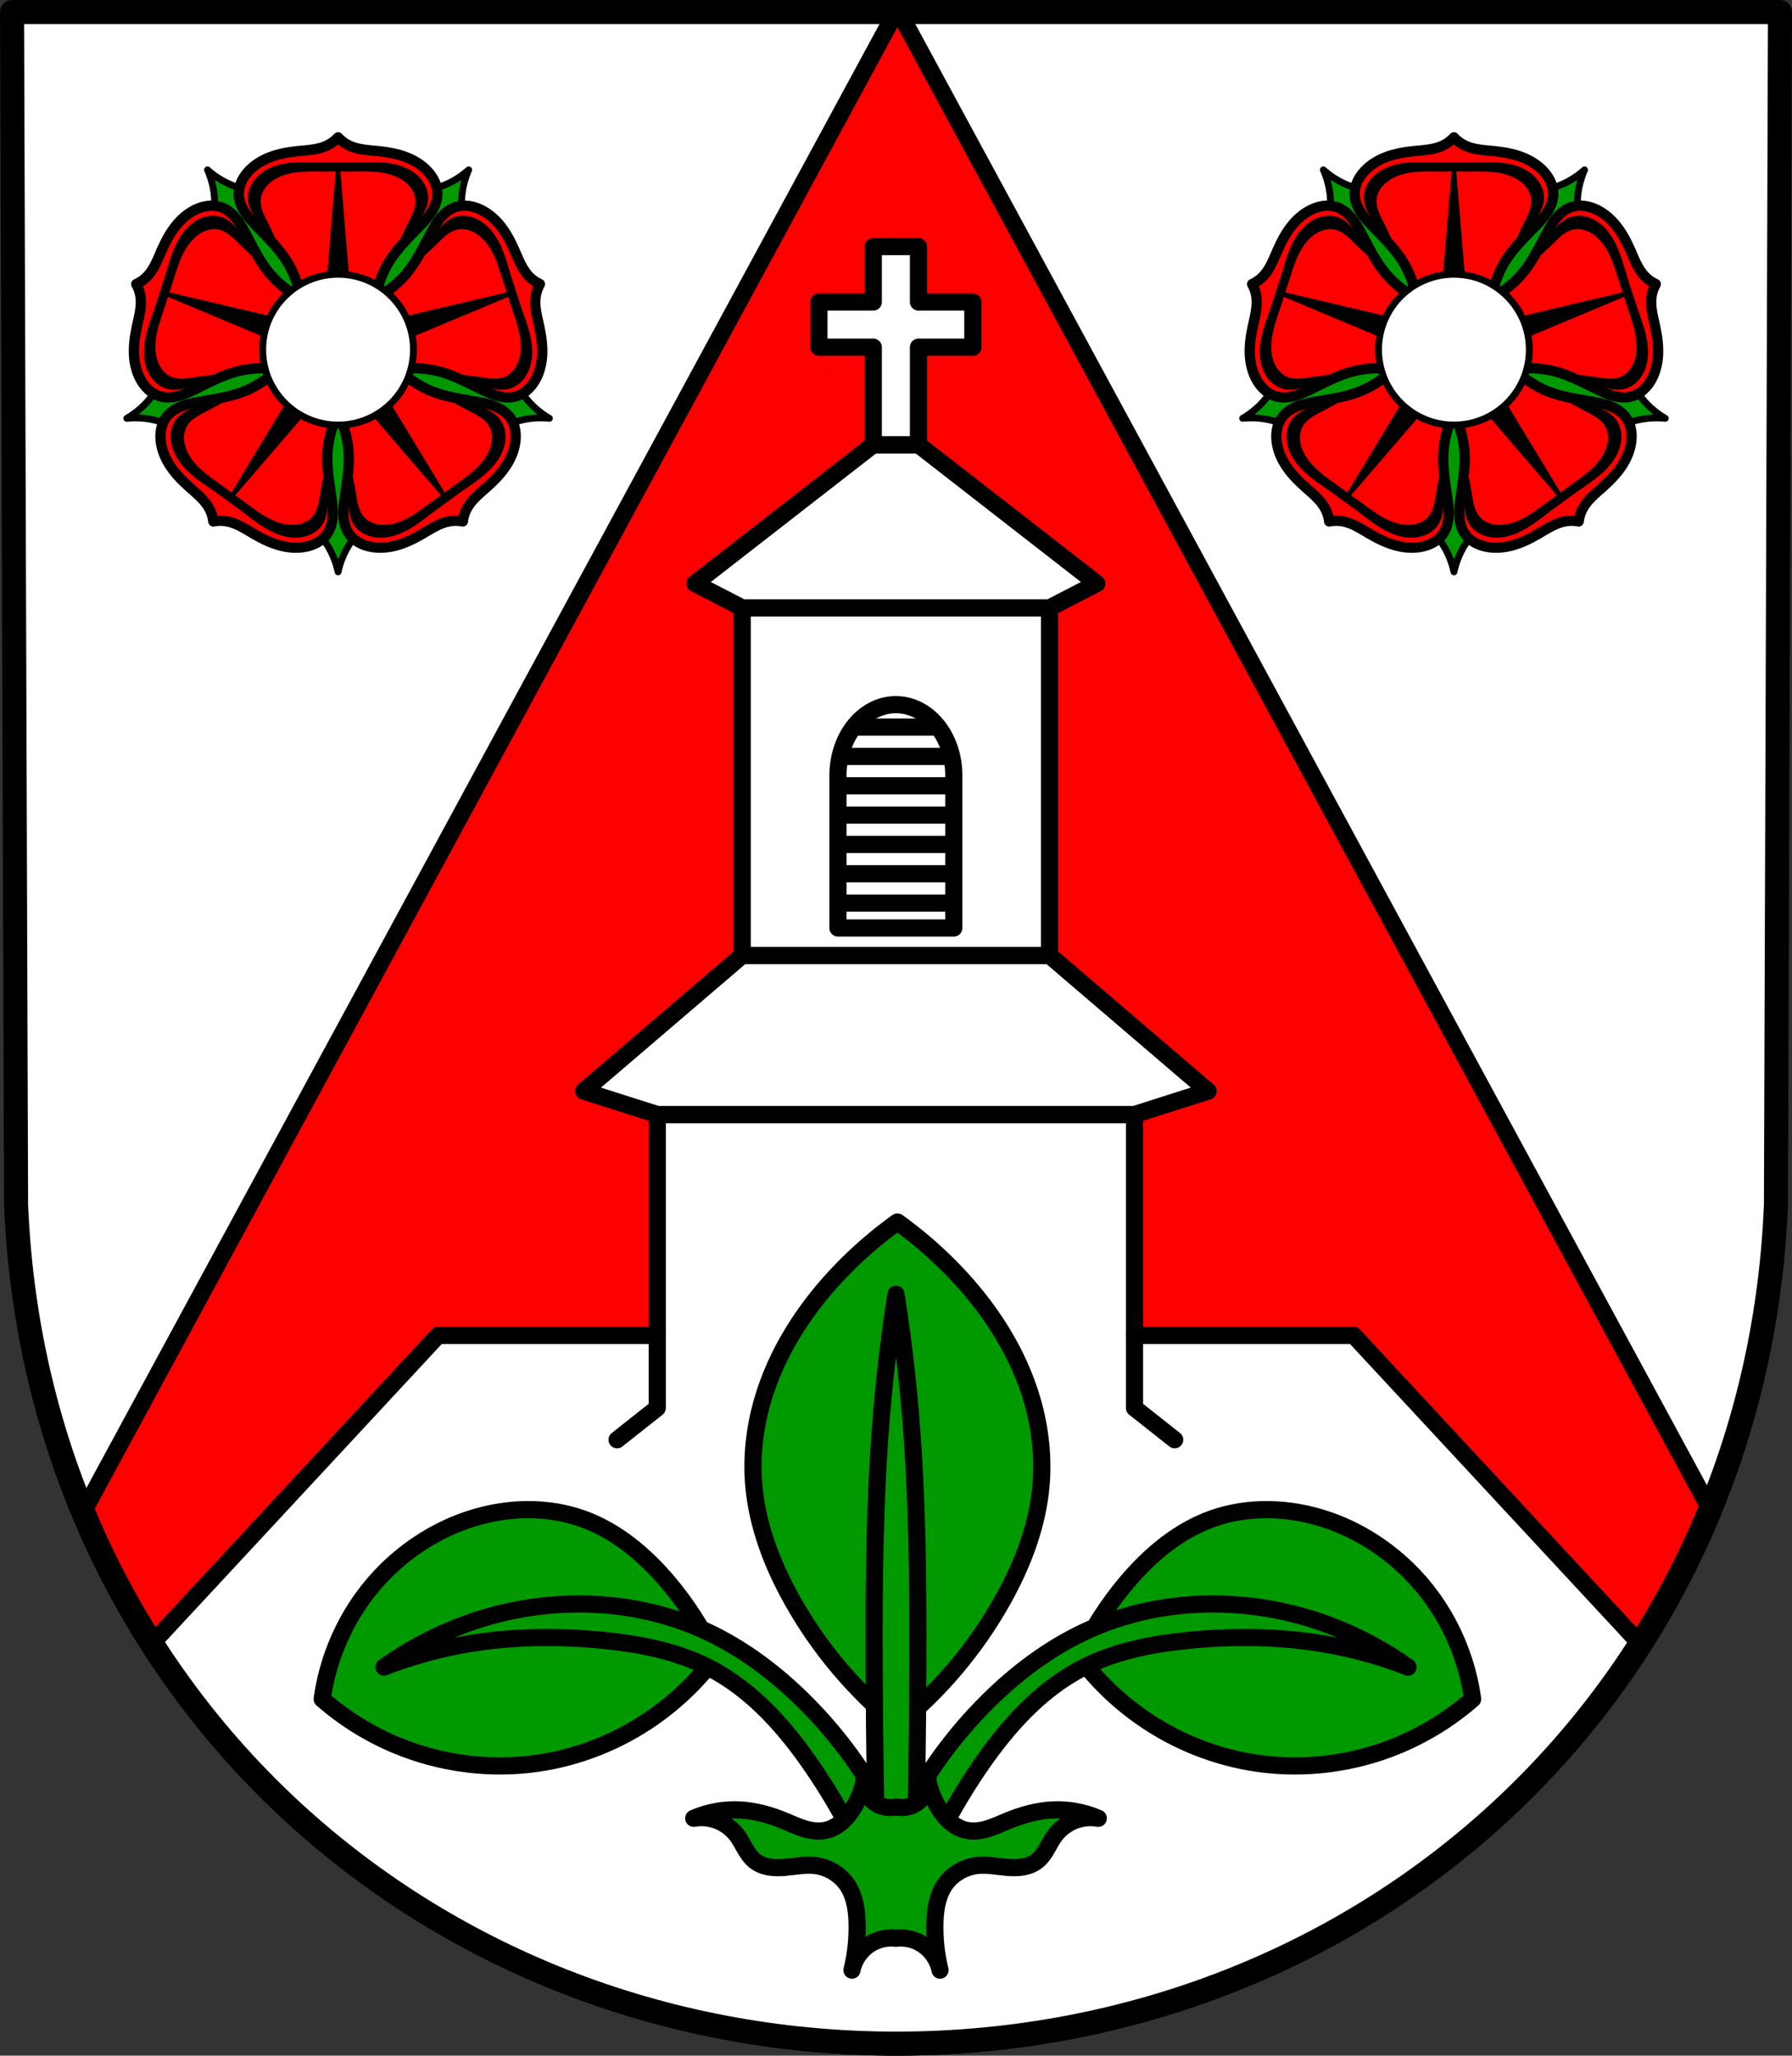 <?xml version="1.0" encoding="UTF-8" standalone="no"?>
<!-- Created with Inkscape (http://www.inkscape.org/) -->

<svg
   xmlns:dc="http://purl.org/dc/elements/1.1/"
   xmlns:cc="http://creativecommons.org/ns#"
   xmlns:rdf="http://www.w3.org/1999/02/22-rdf-syntax-ns#"
   xmlns:svg="http://www.w3.org/2000/svg"
   xmlns="http://www.w3.org/2000/svg"
   xmlns:sodipodi="http://sodipodi.sourceforge.net/DTD/sodipodi-0.dtd"
   xmlns:inkscape="http://www.inkscape.org/namespaces/inkscape"
   width="138.092mm"
   height="158.393mm"
   viewBox="0 0 138.092 158.393"
   version="1.1"
   id="svg1037"
   inkscape:version="0.92.5 (2060ec1f9f, 2020-04-08)"
   sodipodi:docname="DEU Untershausen COA.svg">
  <rect x="0" y="0" width="138.092" height="158.393" fill="#333333" stroke="none"/>
  <defs
     id="defs1031">
    <inkscape:path-effect
       effect="spiro"
       id="path-effect4447"
       is_visible="true" />
    <inkscape:path-effect
       effect="spiro"
       id="path-effect4411"
       is_visible="true" />
    <inkscape:path-effect
       effect="spiro"
       id="path-effect4388"
       is_visible="true" />
    <inkscape:path-effect
       effect="spiro"
       id="path-effect4331"
       is_visible="true" />
    <inkscape:path-effect
       effect="spiro"
       id="path-effect4284"
       is_visible="true" />
    <inkscape:path-effect
       effect="spiro"
       id="path-effect4284-7"
       is_visible="true" />
    <inkscape:path-effect
       effect="spiro"
       id="path-effect4331-6"
       is_visible="true" />
    <inkscape:path-effect
       effect="spiro"
       id="path-effect4388-8"
       is_visible="true" />
    <inkscape:path-effect
       effect="spiro"
       id="path-effect4411-3"
       is_visible="true" />
    <inkscape:path-effect
       effect="spiro"
       id="path-effect4447-1"
       is_visible="true" />
    <inkscape:path-effect
       effect="spiro"
       id="path-effect1482-0-9-3"
       is_visible="true" />
  </defs>
  <sodipodi:namedview
     id="base"
     pagecolor="#ffffff"
     bordercolor="#666666"
     borderopacity="1.0"
     inkscape:pageopacity="0.0"
     inkscape:pageshadow="2"
     inkscape:zoom="1.3246455"
     inkscape:cx="260.96079"
     inkscape:cy="299.32537"
     inkscape:document-units="mm"
     inkscape:current-layer="layer1"
     showgrid="false"
     inkscape:window-width="1920"
     inkscape:window-height="1046"
     inkscape:window-x="-11"
     inkscape:window-y="-11"
     inkscape:window-maximized="1"
     inkscape:snap-nodes="true"
     fit-margin-top="0"
     fit-margin-left="0"
     fit-margin-right="0"
     fit-margin-bottom="0"
     inkscape:snap-midpoints="true"
     inkscape:snap-smooth-nodes="true" />
  <g
     inkscape:label="Ebene 1"
     inkscape:groupmode="layer"
     id="layer1"
     transform="translate(89.387,-110.26)">
    <path
       style="fill:#ffffff;fill-rule:evenodd;stroke:none;stroke-width:1.852;stroke-linecap:round;stroke-linejoin:round;stroke-miterlimit:4;stroke-dasharray:none;stroke-opacity:1"
       inkscape:connector-curvature="0"
       d="M 47.779,111.186 47.468,203.079 c -1.516,37.541 -31.476,64.627 -67.808,64.648 -36.3,-0.046 -66.271,-27.143 -67.808,-64.648 l -0.311,-91.893 h 68.118 z"
       id="path10563-0-6-2-7-7"
       sodipodi:nodetypes="ccccccc" />
    <path
       style="fill:#ff0000;stroke:#000000;stroke-width:5;stroke-linecap:round;stroke-linejoin:round;stroke-miterlimit:4;stroke-dasharray:none;stroke-opacity:1;fill-opacity:1"
       d="M 260.494 3.5 L 24.035 439.914 C 62.769 533.516 154.679 595.015 260.959 595.15 C 260.96 595.15 260.96 595.15 260.961 595.15 C 367.333 595.089 459.235 533.636 497.928 439.992 L 261.426 3.5 L 260.955 3.5 L 260.494 3.5 z "
       transform="matrix(0.265,0,0,0.265,-89.387,110.26)"
       id="path4041" />
    <path
       inkscape:connector-curvature="0"
       style="fill:#ffffff;stroke:#000000;stroke-width:1.323;stroke-linecap:round;stroke-linejoin:round;stroke-miterlimit:4;stroke-dasharray:none;stroke-opacity:1"
       d="m -38.739,196.136 v 17.021 h -16.894 l -22.16,23.865 c 12.055,18.993 33.353,30.94 57.442,30.97 24.112,-0.014 45.414,-11.951 57.461,-30.951 L 14.932,213.156 H -1.962 V 196.136 H -20.35 Z"
       id="path4084-1" />
    <path
       style="fill:none;fill-rule:evenodd;stroke:#000000;stroke-width:1.852;stroke-linecap:round;stroke-linejoin:round;stroke-miterlimit:4;stroke-dasharray:none;stroke-opacity:1"
       inkscape:connector-curvature="0"
       d="m 47.779,111.186 -0.311,91.893 c -1.516,37.541 -31.476,64.627 -67.808,64.648 -36.3,-0.046 -66.271,-27.143 -67.808,-64.648 l -0.311,-91.893 h 68.118 z"
       id="path10563-0-6-2-7"
       sodipodi:nodetypes="ccccccc" />
    <path
       style="fill:none;stroke:#000000;stroke-width:1.323;stroke-linecap:round;stroke-linejoin:round;stroke-opacity:1;stroke-miterlimit:4;stroke-dasharray:none"
       d="m -38.739,213.156 v 5.591 l -3.096,2.449"
       id="path4133-7"
       inkscape:connector-curvature="0" />
    <path
       style="fill:none;stroke:#000000;stroke-width:1.323;stroke-linecap:round;stroke-linejoin:round;stroke-miterlimit:4;stroke-dasharray:none;stroke-opacity:1"
       d="m -1.962,213.156 v 5.591 l 3.096,2.449"
       id="path4133-7-1"
       inkscape:connector-curvature="0" />
    <path
       style="fill:#ffffff;stroke:#000000;stroke-width:1.323;stroke-linecap:round;stroke-linejoin:round;stroke-miterlimit:4;stroke-dasharray:none;stroke-opacity:1"
       d="m -32.192,183.878 -12.216,10.454 5.669,1.804 h 18.389 18.389 l 5.669,-1.804 -12.216,-10.454 h -11.842 z"
       id="path4198"
       inkscape:connector-curvature="0" />
    <rect
       style="opacity:1;fill:#ffffff;fill-opacity:1;fill-rule:evenodd;stroke:#000000;stroke-width:1.323;stroke-linecap:round;stroke-linejoin:round;stroke-miterlimit:4;stroke-dasharray:none;stroke-opacity:1;paint-order:markers fill stroke"
       id="rect4216"
       width="23.684"
       height="26.781"
       x="-32.192"
       y="157.097" />
    <path
       inkscape:connector-curvature="0"
       style="fill:#ffffff;stroke:#000000;stroke-width:1.323;stroke-linecap:round;stroke-linejoin:round;stroke-miterlimit:4;stroke-dasharray:none;stroke-opacity:1"
       d="m -22.091,144.529 -13.743,10.689 3.641,1.879 h 11.842 11.842 l 3.641,-1.879 -13.743,-10.689 h -1.74 z"
       id="path4220" />
    <path
       inkscape:connector-curvature="0"
       style="opacity:1;fill:#ffffff;fill-opacity:1;fill-rule:evenodd;stroke:#000000;stroke-width:1.323;stroke-linecap:round;stroke-linejoin:round;stroke-miterlimit:4;stroke-dasharray:none;stroke-opacity:1;paint-order:markers fill stroke"
       d="m -22.091,129.259 v 4.272 h -4.191 v 3.481 h 4.191 v 7.517 h 3.481 v -7.517 h 4.191 v -3.481 h -4.191 v -4.272 z"
       id="rect4238" />
    <path
       inkscape:connector-curvature="0"
       style="opacity:1;fill:#ffffff;fill-opacity:1;fill-rule:evenodd;stroke:#000000;stroke-width:1.323;stroke-linecap:round;stroke-linejoin:round;stroke-miterlimit:4;stroke-dasharray:none;stroke-opacity:1;paint-order:markers fill stroke"
       d="m -20.35,164.556 a 4.463,5.462 0 0 0 -4.463,5.462 v 11.746 h 8.927 v -11.746 a 4.463,5.462 0 0 0 -4.463,-5.462 z"
       id="rect4256" />
    <path
       style="fill:#009900;fill-opacity:1;stroke:#000000;stroke-width:5;stroke-linecap:round;stroke-linejoin:round;stroke-miterlimit:4;stroke-dasharray:none;stroke-opacity:1"
       d="M 260.961 355.312 C 255.171 359.464 249.75 364.134 244.787 369.246 C 234.288 380.062 225.77 393.063 221.648 407.562 C 219.448 415.303 218.519 423.427 219.16 431.449 C 220.114 443.385 224.504 454.84 230.355 465.287 C 238.139 479.184 248.587 491.583 260.961 501.613 C 273.335 491.583 283.781 479.184 291.564 465.287 C 297.416 454.84 301.806 443.385 302.76 431.449 C 303.401 423.427 302.474 415.303 300.273 407.562 C 296.151 393.063 287.632 380.062 277.133 369.246 C 272.17 364.134 266.751 359.464 260.961 355.312 z M 153.539 438.947 C 149.366 438.959 145.184 439.473 141.127 440.438 C 126.82 443.837 113.999 452.778 105.41 464.715 C 99.206 473.338 95.145 483.489 93.691 494.012 C 100.072 499.592 107.357 504.134 115.176 507.406 C 128.048 512.793 142.381 514.678 156.195 512.707 C 168.292 510.981 179.948 506.321 189.959 499.314 C 196.886 494.467 203.034 488.507 208.096 481.734 C 204.515 474.01 199.903 466.765 194.422 460.25 C 187.623 452.169 179.26 445.088 169.309 441.555 C 164.256 439.761 158.905 438.935 153.539 438.947 z M 368.381 438.947 C 363.015 438.936 357.664 439.761 352.611 441.555 C 342.66 445.088 334.297 452.169 327.498 460.25 C 322.017 466.765 317.405 474.01 313.824 481.734 C 318.886 488.507 325.036 494.467 331.963 499.314 C 341.974 506.321 353.63 510.981 365.727 512.707 C 379.541 514.678 393.871 512.793 406.744 507.406 C 414.563 504.134 421.848 499.592 428.229 494.012 C 426.775 483.489 422.714 473.338 416.51 464.715 C 407.921 452.778 395.1 443.837 380.793 440.438 C 376.736 439.473 372.554 438.957 368.381 438.947 z "
       transform="matrix(0.265,0,0,0.265,-89.387,110.26)"
       id="path4282-3" />
    <path
       style="fill:#009900;stroke:#000000;stroke-width:1.323;stroke-linecap:round;stroke-linejoin:round;stroke-miterlimit:4;stroke-dasharray:none;stroke-opacity:1;fill-opacity:1"
       d="m -44.843,233.848 c -3.052,0.009 -6.113,0.576 -8.965,1.661 -2.121,0.807 -4.139,1.885 -5.989,3.201 2.035,-0.791 4.148,-1.38 6.298,-1.755 3.471,-0.605 7.026,-0.651 10.532,-0.31 2.826,0.275 5.672,0.815 8.2,2.107 3.333,1.705 5.9,4.61 8.011,7.702 2.001,2.931 3.667,6.09 4.956,9.396 l 1.458,-1.331 1.458,1.331 c 1.289,-3.306 2.956,-6.465 4.956,-9.396 2.111,-3.092 4.678,-5.997 8.011,-7.702 2.528,-1.293 5.374,-1.833 8.199,-2.107 3.506,-0.341 7.062,-0.295 10.532,0.31 2.151,0.375 4.264,0.964 6.298,1.755 -1.849,-1.316 -3.867,-2.394 -5.989,-3.201 -6.085,-2.314 -13.116,-2.273 -18.999,0.516 -2.731,1.295 -5.179,3.143 -7.331,5.266 -2.971,2.931 -5.398,6.408 -7.137,10.201 -1.739,-3.793 -4.166,-7.271 -7.137,-10.201 -2.152,-2.123 -4.6,-3.971 -7.331,-5.266 -3.125,-1.482 -6.574,-2.188 -10.033,-2.177 z"
       id="path4386"
       inkscape:connector-curvature="0" />
    <path
       style="fill:#009900;stroke:#000000;stroke-width:1.323;stroke-linecap:round;stroke-linejoin:round;stroke-miterlimit:4;stroke-dasharray:none;stroke-opacity:1;fill-opacity:1"
       d="m -20.341,209.985 c -0.487,3.087 -0.862,6.206 -1.122,9.342 -0.524,6.323 -0.582,12.697 -0.561,19.058 0.02,6.167 0.114,12.334 0.281,18.498 h 1.402 1.402 c 0.167,-6.163 0.26,-12.33 0.28,-18.498 0.021,-6.361 -0.037,-12.735 -0.561,-19.058 -0.26,-3.136 -0.635,-6.255 -1.122,-9.342 z"
       id="path4409"
       inkscape:connector-curvature="0" />
    <path
       style="fill:#009900;stroke:#000000;stroke-width:1.323;stroke-linecap:round;stroke-linejoin:round;stroke-miterlimit:4;stroke-dasharray:none;stroke-opacity:1;fill-opacity:1"
       d="m -22.701,246.872 c -0.07,0.205 -0.104,0.421 -0.105,0.637 0.045,-0.211 0.081,-0.423 0.105,-0.637 z m -0.105,0.637 c -0.156,0.729 -0.436,1.433 -0.829,2.067 -0.249,0.403 -0.545,0.781 -0.906,1.088 -0.362,0.307 -0.792,0.54 -1.257,0.633 -0.537,0.108 -1.096,0.026 -1.62,-0.134 -0.524,-0.16 -1.021,-0.395 -1.527,-0.604 -1.082,-0.445 -2.224,-0.77 -3.393,-0.836 -1.224,-0.069 -2.464,0.152 -3.589,0.639 0.622,-0.11 1.274,-0.043 1.86,0.19 0.587,0.233 1.106,0.631 1.483,1.138 0.24,0.323 0.421,0.685 0.625,1.032 0.203,0.347 0.436,0.687 0.752,0.935 0.311,0.244 0.691,0.389 1.08,0.457 0.389,0.069 0.788,0.064 1.181,0.033 0.787,-0.063 1.575,-0.236 2.36,-0.146 1.003,0.115 1.95,0.682 2.508,1.524 0.558,0.843 0.711,1.89 0.737,2.901 0.032,1.223 -0.101,2.45 -0.393,3.638 0.193,-0.962 0.874,-1.813 1.77,-2.212 0.506,-0.225 1.073,-0.311 1.623,-0.246 0.55,-0.066 1.117,0.021 1.623,0.246 0.896,0.4 1.577,1.25 1.77,2.212 -0.293,-1.188 -0.425,-2.415 -0.393,-3.638 0.026,-1.011 0.179,-2.058 0.737,-2.901 0.557,-0.842 1.505,-1.41 2.508,-1.524 0.785,-0.09 1.573,0.082 2.36,0.146 0.394,0.032 0.792,0.036 1.181,-0.033 0.389,-0.069 0.77,-0.214 1.081,-0.457 0.317,-0.248 0.548,-0.588 0.752,-0.935 0.203,-0.347 0.385,-0.709 0.625,-1.032 0.377,-0.506 0.896,-0.905 1.483,-1.138 0.587,-0.233 1.239,-0.3 1.86,-0.19 -1.125,-0.487 -2.365,-0.708 -3.589,-0.639 -1.168,0.066 -2.31,0.391 -3.393,0.836 -0.506,0.208 -1.003,0.444 -1.527,0.604 -0.524,0.16 -1.083,0.242 -1.62,0.134 -0.465,-0.093 -0.895,-0.327 -1.257,-0.633 -0.362,-0.307 -0.658,-0.685 -0.907,-1.088 -0.392,-0.635 -0.672,-1.338 -0.829,-2.067 0.002,0.289 -0.055,0.578 -0.174,0.841 -0.208,0.46 -0.596,0.836 -1.062,1.029 -0.386,0.16 -0.823,0.195 -1.229,0.099 -0.407,0.096 -0.843,0.061 -1.229,-0.099 -0.467,-0.193 -0.855,-0.569 -1.063,-1.029 -0.119,-0.263 -0.176,-0.552 -0.174,-0.841 z m 4.931,0 c -0.001,-0.216 -0.035,-0.432 -0.105,-0.637 0.024,0.214 0.06,0.427 0.105,0.637 z"
       id="path4445"
       inkscape:connector-curvature="0" />
    <g
       id="g5570"
       transform="translate(149.732)">
      <g
         transform="translate(-149.465,0.65)"
         id="g5486">
        <path
           inkscape:connector-curvature="0"
           style="fill:#009900;fill-opacity:1;stroke:#000000;stroke-width:0.529;stroke-linecap:round;stroke-linejoin:round;stroke-miterlimit:4;stroke-dasharray:none;stroke-opacity:1"
           d="m -73.665,122.699 c 0.315,0.708 0.501,1.472 0.545,2.242 0.061,1.057 -0.146,2.125 -0.597,3.073 l 10.116,8.538 -4.994,-12.261 c -1.041,0.137 -2.12,0.004 -3.106,-0.381 -0.718,-0.28 -1.388,-0.693 -1.964,-1.211 z m 10.064,13.853 -3.166,12.855 c 0.922,0.501 1.717,1.243 2.289,2.134 0.416,0.649 0.715,1.376 0.877,2.134 0.162,-0.758 0.46,-1.485 0.877,-2.134 0.572,-0.891 1.367,-1.633 2.289,-2.134 z m 0,0 -13.201,0.962 c -0.192,1.032 -0.651,2.018 -1.322,2.837 -0.488,0.597 -1.088,1.106 -1.758,1.494 0.771,-0.081 1.555,-0.021 2.3,0.175 1.024,0.269 1.975,0.796 2.737,1.518 z m 10.064,-13.853 c -0.576,0.518 -1.245,0.931 -1.964,1.211 -0.987,0.385 -2.066,0.517 -3.106,0.381 l -4.993,12.261 10.116,-8.538 c -0.451,-0.948 -0.659,-2.015 -0.597,-3.072 0.045,-0.77 0.231,-1.534 0.545,-2.242 z m -10.063,13.853 h -2.2e-4 l 11.244,6.985 c 0.762,-0.722 1.712,-1.249 2.737,-1.518 0.746,-0.196 1.53,-0.255 2.3,-0.175 -0.671,-0.388 -1.27,-0.897 -1.758,-1.494 -0.671,-0.82 -1.13,-1.805 -1.322,-2.837 z"
           id="path1594-1-1" />
        <path
           sodipodi:nodetypes="cc"
           inkscape:connector-curvature="0"
           style="fill:none;stroke:#000000;stroke-width:0.529;stroke-linecap:round;stroke-linejoin:round;stroke-miterlimit:4;stroke-dasharray:none;stroke-opacity:1"
           d="M -63.602,136.552 Z"
           id="path1594-3-8-8" />
        <path
           sodipodi:nodetypes="cc"
           inkscape:connector-curvature="0"
           style="fill:none;stroke:#000000;stroke-width:0.529;stroke-linecap:round;stroke-linejoin:round;stroke-miterlimit:4;stroke-dasharray:none;stroke-opacity:1"
           d="M -63.601,136.552 Z"
           id="path1594-3-6-7-6" />
        <path
           sodipodi:nodetypes="cc"
           inkscape:connector-curvature="0"
           style="fill:none;stroke:#000000;stroke-width:0.529;stroke-linecap:round;stroke-linejoin:round;stroke-miterlimit:4;stroke-dasharray:none;stroke-opacity:1"
           d="M -63.602,136.552 Z"
           id="path1594-3-3-8-2-7" />
        <path
           sodipodi:nodetypes="cc"
           inkscape:connector-curvature="0"
           style="fill:none;stroke:#000000;stroke-width:0.529;stroke-linecap:round;stroke-linejoin:round;stroke-miterlimit:4;stroke-dasharray:none;stroke-opacity:1"
           d="M -63.602,136.552 Z"
           id="path1594-3-6-5-9-4" />
        <path
           inkscape:connector-curvature="0"
           style="fill:#ff0000;fill-opacity:1;stroke:#000000;stroke-width:0.794;stroke-linecap:round;stroke-linejoin:round;stroke-miterlimit:4;stroke-dasharray:none;stroke-opacity:1"
           d="m -63.602,120.195 c -0.234,0.255 -0.517,0.466 -0.829,0.617 -0.691,0.334 -1.482,0.364 -2.246,0.441 -0.747,0.075 -1.494,0.203 -2.193,0.475 -0.699,0.272 -1.352,0.695 -1.814,1.287 -0.344,0.44 -0.578,0.983 -0.572,1.542 0.004,0.472 0.178,0.93 0.426,1.331 0.248,0.401 0.569,0.751 0.895,1.092 0.859,0.897 1.777,1.758 2.422,2.819 0.535,0.88 0.865,1.871 1.093,2.875 -0.884,-0.528 -1.725,-1.147 -2.396,-1.928 -0.809,-0.942 -1.344,-2.081 -1.932,-3.176 -0.223,-0.415 -0.457,-0.829 -0.761,-1.189 -0.305,-0.36 -0.687,-0.666 -1.134,-0.816 -0.53,-0.178 -1.118,-0.123 -1.643,0.068 -0.705,0.256 -1.31,0.747 -1.784,1.328 -0.475,0.581 -0.827,1.253 -1.129,1.94 -0.309,0.703 -0.582,1.447 -1.113,2 -0.24,0.25 -0.527,0.454 -0.843,0.598 0.171,0.301 0.283,0.636 0.33,0.979 0.104,0.76 -0.113,1.523 -0.275,2.273 -0.159,0.734 -0.269,1.484 -0.226,2.234 0.042,0.749 0.243,1.501 0.663,2.123 0.313,0.463 0.756,0.853 1.289,1.021 0.45,0.142 0.939,0.118 1.397,0.006 0.458,-0.112 0.89,-0.309 1.315,-0.514 1.118,-0.54 2.221,-1.147 3.429,-1.433 1.002,-0.237 2.046,-0.244 3.071,-0.152 -0.775,0.678 -1.624,1.286 -2.574,1.683 -1.145,0.479 -2.394,0.636 -3.616,0.857 -0.464,0.084 -0.93,0.178 -1.366,0.357 -0.436,0.179 -0.846,0.448 -1.126,0.827 -0.332,0.449 -0.462,1.025 -0.443,1.584 0.026,0.75 0.305,1.477 0.711,2.108 0.406,0.631 0.936,1.174 1.496,1.674 0.572,0.511 1.196,1.001 1.558,1.677 0.164,0.305 0.269,0.642 0.308,0.986 0.339,-0.069 0.692,-0.073 1.033,-0.012 0.755,0.136 1.413,0.577 2.076,0.964 0.648,0.378 1.328,0.715 2.054,0.906 0.726,0.191 1.503,0.232 2.224,0.025 0.537,-0.154 1.045,-0.456 1.369,-0.911 0.274,-0.384 0.402,-0.857 0.437,-1.327 0.035,-0.47 -0.019,-0.942 -0.083,-1.41 -0.168,-1.23 -0.404,-2.467 -0.303,-3.705 0.084,-1.026 0.4,-2.022 0.805,-2.968 0.405,0.947 0.721,1.942 0.805,2.968 0.101,1.238 -0.135,2.474 -0.303,3.705 -0.064,0.467 -0.118,0.939 -0.083,1.41 0.035,0.47 0.164,0.943 0.438,1.327 0.324,0.455 0.832,0.756 1.369,0.911 0.721,0.207 1.498,0.166 2.224,-0.025 0.726,-0.191 1.405,-0.528 2.054,-0.906 0.663,-0.387 1.321,-0.828 2.076,-0.964 0.341,-0.061 0.693,-0.057 1.033,0.012 0.039,-0.344 0.144,-0.681 0.308,-0.986 0.363,-0.676 0.986,-1.166 1.558,-1.677 0.56,-0.5 1.089,-1.043 1.496,-1.674 0.406,-0.631 0.685,-1.358 0.711,-2.108 0.019,-0.558 -0.11,-1.135 -0.443,-1.584 -0.281,-0.379 -0.69,-0.648 -1.126,-0.827 -0.436,-0.179 -0.902,-0.273 -1.366,-0.357 -1.222,-0.221 -2.471,-0.378 -3.616,-0.857 -0.95,-0.397 -1.799,-1.005 -2.574,-1.683 1.026,-0.093 2.07,-0.086 3.071,0.152 1.208,0.286 2.311,0.893 3.429,1.433 0.425,0.205 0.857,0.402 1.315,0.514 0.458,0.112 0.947,0.136 1.397,-0.006 0.533,-0.168 0.976,-0.558 1.289,-1.021 0.42,-0.622 0.621,-1.374 0.663,-2.123 0.042,-0.749 -0.067,-1.5 -0.226,-2.234 -0.163,-0.75 -0.379,-1.512 -0.275,-2.273 0.047,-0.343 0.16,-0.677 0.33,-0.979 -0.315,-0.144 -0.603,-0.348 -0.843,-0.598 -0.531,-0.554 -0.804,-1.298 -1.113,-2 -0.302,-0.687 -0.655,-1.358 -1.129,-1.94 -0.475,-0.581 -1.079,-1.072 -1.784,-1.328 -0.525,-0.191 -1.113,-0.246 -1.643,-0.068 -0.447,0.15 -0.829,0.456 -1.134,0.816 -0.305,0.36 -0.538,0.774 -0.761,1.189 -0.587,1.094 -1.123,2.234 -1.932,3.176 -0.671,0.781 -1.511,1.4 -2.396,1.928 0.229,-1.004 0.558,-1.995 1.093,-2.875 0.645,-1.061 1.563,-1.922 2.422,-2.819 0.326,-0.341 0.647,-0.691 0.895,-1.092 0.248,-0.401 0.422,-0.859 0.426,-1.331 0.005,-0.559 -0.229,-1.101 -0.572,-1.542 -0.462,-0.592 -1.115,-1.015 -1.814,-1.287 -0.699,-0.272 -1.447,-0.399 -2.194,-0.475 -0.763,-0.077 -1.555,-0.106 -2.246,-0.441 -0.312,-0.151 -0.595,-0.361 -0.829,-0.617 z m 0,14.228 1.02,0.723 1.004,0.749 -0.37,1.187 -0.404,1.193 -1.251,0.015 -1.251,-0.015 -0.403,-1.191 -0.37,-1.189 1.004,-0.748 z"
           id="path1854-2" />
        <path
           style="fill:#000000;stroke:#000000;stroke-width:0.265px;stroke-linecap:butt;stroke-linejoin:miter;stroke-opacity:1"
           d="m -66.396,122.227 c -0.543,0.007 -1.081,0.048 -1.609,0.175 -0.404,0.097 -0.797,0.244 -1.152,0.46 -0.355,0.216 -0.67,0.501 -0.899,0.848 -0.237,0.359 -0.378,0.789 -0.357,1.219 0.018,0.375 0.158,0.736 0.343,1.063 0.185,0.327 0.417,0.625 0.638,0.929 0.431,0.593 0.825,1.213 1.179,1.856 -0.262,-0.665 -0.554,-1.318 -0.876,-1.956 -0.146,-0.289 -0.298,-0.576 -0.411,-0.88 -0.112,-0.304 -0.184,-0.628 -0.16,-0.952 0.024,-0.329 0.147,-0.648 0.333,-0.921 0.186,-0.273 0.433,-0.502 0.707,-0.685 0.744,-0.495 1.664,-0.649 2.556,-0.684 0.456,-0.018 0.911,-0.007 1.367,-0.005 0.366,0.002 0.732,-0.002 1.098,-0.011 l -0.949,11.462 0.985,0.241 0.984,-0.241 -0.949,-11.462 c 0.366,0.009 0.731,0.013 1.097,0.011 0.456,-0.002 0.912,-0.013 1.367,0.005 0.893,0.034 1.812,0.188 2.556,0.684 0.275,0.183 0.522,0.412 0.708,0.685 0.186,0.273 0.309,0.592 0.333,0.921 0.024,0.323 -0.048,0.648 -0.16,0.952 -0.112,0.304 -0.265,0.591 -0.411,0.88 -0.322,0.638 -0.615,1.291 -0.876,1.956 0.354,-0.643 0.748,-1.263 1.18,-1.856 0.221,-0.304 0.453,-0.602 0.638,-0.929 0.185,-0.327 0.325,-0.688 0.343,-1.063 0.021,-0.43 -0.12,-0.86 -0.357,-1.219 -0.229,-0.347 -0.544,-0.632 -0.899,-0.848 -0.355,-0.216 -0.748,-0.363 -1.152,-0.46 -1.054,-0.253 -2.156,-0.163 -3.24,-0.149 -0.388,0.005 -0.775,10e-6 -1.163,0 -7e-5,0 -1.5e-4,0 -2.2e-4,0 -0.388,0 -0.775,0.005 -1.163,0 -0.542,-0.007 -1.089,-0.033 -1.631,-0.026 z"
           id="path1877-46"
           inkscape:connector-curvature="0" />
        <path
           style="fill:#000000;stroke:#000000;stroke-width:0.265px;stroke-linecap:butt;stroke-linejoin:miter;stroke-opacity:1"
           d="m -50.845,129.467 c -0.175,-0.514 -0.38,-1.014 -0.663,-1.476 -0.217,-0.354 -0.479,-0.683 -0.794,-0.954 -0.315,-0.271 -0.683,-0.483 -1.084,-0.593 -0.415,-0.114 -0.867,-0.116 -1.269,0.037 -0.351,0.133 -0.651,0.377 -0.905,0.655 -0.254,0.277 -0.465,0.59 -0.686,0.894 -0.431,0.594 -0.899,1.16 -1.4,1.695 0.552,-0.455 1.082,-0.935 1.589,-1.438 0.23,-0.228 0.456,-0.462 0.71,-0.663 0.254,-0.201 0.541,-0.369 0.855,-0.446 0.321,-0.079 0.662,-0.06 0.979,0.032 0.317,0.092 0.611,0.257 0.87,0.461 0.701,0.554 1.131,1.382 1.44,2.22 0.157,0.428 0.288,0.865 0.427,1.299 0.111,0.349 0.228,0.696 0.349,1.041 l -11.191,2.639 0.076,1.011 0.533,0.862 10.605,-4.444 c 0.104,0.351 0.214,0.7 0.329,1.047 0.143,0.433 0.294,0.864 0.418,1.302 0.243,0.86 0.381,1.782 0.14,2.643 -0.089,0.318 -0.23,0.624 -0.432,0.885 -0.202,0.261 -0.467,0.476 -0.773,0.601 -0.3,0.122 -0.63,0.155 -0.954,0.142 -0.324,-0.013 -0.644,-0.069 -0.964,-0.119 -0.706,-0.109 -1.418,-0.186 -2.131,-0.229 0.72,0.138 1.432,0.322 2.129,0.549 0.357,0.116 0.712,0.245 1.08,0.32 0.368,0.075 0.754,0.096 1.117,-0.002 0.415,-0.113 0.78,-0.38 1.049,-0.716 0.259,-0.325 0.433,-0.713 0.528,-1.117 0.096,-0.404 0.114,-0.824 0.082,-1.238 -0.085,-1.081 -0.511,-2.101 -0.86,-3.128 -0.124,-0.367 -0.24,-0.738 -0.359,-1.106 -2e-5,-6e-5 -4e-5,-1.3e-4 -7e-5,-2e-4 -0.12,-0.369 -0.244,-0.736 -0.359,-1.107 -0.161,-0.518 -0.305,-1.046 -0.479,-1.56 z"
           id="path1877-4-7"
           inkscape:connector-curvature="0" />
        <path
           style="fill:#000000;stroke:#000000;stroke-width:0.265px;stroke-linecap:butt;stroke-linejoin:miter;stroke-opacity:1"
           d="m -76.359,129.467 c 0.175,-0.514 0.38,-1.014 0.663,-1.476 0.217,-0.354 0.479,-0.683 0.794,-0.954 0.315,-0.271 0.683,-0.483 1.084,-0.593 0.415,-0.114 0.867,-0.116 1.269,0.037 0.351,0.133 0.651,0.377 0.905,0.655 0.254,0.277 0.465,0.59 0.686,0.894 0.431,0.594 0.899,1.16 1.4,1.695 -0.552,-0.455 -1.082,-0.935 -1.589,-1.438 -0.23,-0.228 -0.456,-0.462 -0.71,-0.663 -0.254,-0.201 -0.541,-0.369 -0.855,-0.446 -0.321,-0.079 -0.662,-0.06 -0.979,0.032 -0.317,0.092 -0.611,0.257 -0.87,0.461 -0.701,0.554 -1.131,1.382 -1.44,2.22 -0.157,0.428 -0.288,0.865 -0.427,1.299 -0.111,0.349 -0.228,0.696 -0.349,1.041 l 11.191,2.639 -0.076,1.011 -0.533,0.862 -10.605,-4.444 c -0.104,0.351 -0.214,0.7 -0.329,1.047 -0.143,0.433 -0.294,0.864 -0.418,1.302 -0.243,0.86 -0.381,1.782 -0.14,2.643 0.089,0.318 0.23,0.624 0.432,0.885 0.202,0.261 0.467,0.476 0.773,0.601 0.3,0.122 0.63,0.155 0.954,0.142 0.324,-0.013 0.644,-0.069 0.964,-0.119 0.706,-0.109 1.418,-0.186 2.131,-0.229 -0.72,0.138 -1.432,0.322 -2.129,0.549 -0.357,0.116 -0.712,0.245 -1.08,0.32 -0.368,0.075 -0.754,0.096 -1.117,-0.002 -0.415,-0.113 -0.78,-0.38 -1.049,-0.716 -0.259,-0.325 -0.433,-0.713 -0.528,-1.117 -0.096,-0.404 -0.114,-0.824 -0.082,-1.238 0.085,-1.081 0.511,-2.101 0.86,-3.128 0.124,-0.367 0.24,-0.738 0.359,-1.106 2e-5,-8e-5 5e-5,-1.4e-4 7e-5,-2.2e-4 0.12,-0.369 0.244,-0.736 0.359,-1.107 0.161,-0.518 0.305,-1.046 0.479,-1.56 z"
           id="path1877-4-6-8"
           inkscape:connector-curvature="0" />
        <path
           style="fill:#000000;stroke:#000000;stroke-width:0.265px;stroke-linecap:butt;stroke-linejoin:miter;stroke-opacity:1"
           d="m -52.923,146.499 c 0.435,-0.325 0.847,-0.675 1.199,-1.087 0.27,-0.316 0.501,-0.667 0.662,-1.05 0.16,-0.383 0.248,-0.799 0.229,-1.214 -0.02,-0.43 -0.158,-0.861 -0.428,-1.196 -0.235,-0.293 -0.56,-0.503 -0.902,-0.658 -0.342,-0.155 -0.705,-0.26 -1.062,-0.376 -0.698,-0.226 -1.381,-0.496 -2.045,-0.808 0.603,0.384 1.223,0.741 1.859,1.068 0.288,0.148 0.58,0.291 0.85,0.471 0.269,0.18 0.518,0.4 0.689,0.676 0.174,0.281 0.262,0.611 0.272,0.941 0.01,0.33 -0.055,0.66 -0.17,0.97 -0.311,0.838 -0.964,1.503 -1.666,2.056 -0.358,0.282 -0.733,0.542 -1.103,0.808 -0.297,0.214 -0.591,0.432 -0.882,0.654 l -5.968,-9.831 -0.938,0.384 -0.655,0.773 7.503,8.715 c -0.301,0.208 -0.599,0.42 -0.894,0.636 -0.368,0.27 -0.73,0.546 -1.109,0.8 -0.742,0.497 -1.577,0.913 -2.47,0.95 -0.33,0.013 -0.664,-0.026 -0.975,-0.138 -0.311,-0.112 -0.597,-0.297 -0.81,-0.549 -0.209,-0.248 -0.342,-0.552 -0.43,-0.864 -0.088,-0.312 -0.133,-0.634 -0.185,-0.954 -0.114,-0.706 -0.261,-1.406 -0.441,-2.098 0.091,0.728 0.137,1.461 0.136,2.195 -2.2e-4,0.376 -0.013,0.753 0.03,1.127 0.042,0.373 0.142,0.747 0.347,1.062 0.236,0.36 0.602,0.625 1.005,0.777 0.389,0.146 0.812,0.191 1.225,0.157 0.414,-0.034 0.819,-0.146 1.202,-0.305 1.002,-0.415 1.839,-1.136 2.708,-1.784 0.311,-0.232 0.627,-0.456 0.941,-0.684 6e-5,-4e-5 1.1e-4,-8e-5 1.7e-4,-1.2e-4 0.314,-0.228 0.624,-0.46 0.941,-0.684 0.443,-0.313 0.9,-0.613 1.335,-0.938 z"
           id="path1877-2-9"
           inkscape:connector-curvature="0" />
        <path
           style="fill:#000000;stroke:#000000;stroke-width:0.265px;stroke-linecap:butt;stroke-linejoin:miter;stroke-opacity:1"
           d="m -74.28,146.499 c -0.435,-0.325 -0.847,-0.675 -1.199,-1.087 -0.27,-0.316 -0.501,-0.667 -0.662,-1.05 -0.16,-0.383 -0.248,-0.799 -0.229,-1.214 0.02,-0.43 0.158,-0.861 0.428,-1.196 0.235,-0.293 0.56,-0.503 0.902,-0.658 0.342,-0.155 0.705,-0.26 1.062,-0.376 0.698,-0.226 1.381,-0.496 2.045,-0.808 -0.603,0.384 -1.223,0.741 -1.859,1.068 -0.288,0.148 -0.58,0.291 -0.85,0.471 -0.269,0.18 -0.518,0.4 -0.689,0.676 -0.174,0.281 -0.262,0.611 -0.272,0.941 -0.01,0.33 0.055,0.66 0.17,0.97 0.311,0.838 0.964,1.503 1.666,2.056 0.358,0.282 0.733,0.542 1.103,0.808 0.297,0.214 0.591,0.432 0.882,0.654 l 5.968,-9.831 0.938,0.384 0.655,0.773 -7.503,8.715 c 0.301,0.208 0.599,0.42 0.894,0.636 0.368,0.27 0.73,0.546 1.109,0.8 0.742,0.497 1.577,0.913 2.47,0.95 0.33,0.013 0.664,-0.026 0.975,-0.138 0.311,-0.112 0.597,-0.297 0.81,-0.549 0.209,-0.248 0.342,-0.552 0.43,-0.864 0.088,-0.312 0.133,-0.634 0.185,-0.954 0.114,-0.706 0.261,-1.406 0.441,-2.098 -0.091,0.728 -0.137,1.461 -0.136,2.195 2.2e-4,0.376 0.013,0.753 -0.03,1.127 -0.042,0.373 -0.142,0.747 -0.347,1.062 -0.236,0.36 -0.602,0.625 -1.005,0.777 -0.389,0.146 -0.812,0.191 -1.225,0.157 -0.414,-0.034 -0.819,-0.146 -1.202,-0.305 -1.002,-0.415 -1.839,-1.136 -2.708,-1.784 -0.311,-0.232 -0.627,-0.456 -0.941,-0.684 -6e-5,-4e-5 -1.2e-4,-8e-5 -1.7e-4,-1.3e-4 -0.314,-0.228 -0.624,-0.46 -0.941,-0.684 -0.443,-0.313 -0.9,-0.613 -1.335,-0.938 z"
           id="path1877-2-5-9"
           inkscape:connector-curvature="0" />
        <ellipse
           style="opacity:1;fill:#ffffff;fill-opacity:1;fill-rule:evenodd;stroke:#000000;stroke-width:0.529;stroke-linecap:round;stroke-linejoin:round;stroke-miterlimit:4;stroke-dasharray:none;stroke-opacity:1;paint-order:markers fill stroke"
           id="path1592-7-9"
           cx="-63.602"
           cy="136.552"
           rx="4.184"
           ry="4.185" />
        <ellipse
           style="opacity:1;fill:#ffffff;fill-opacity:1;fill-rule:evenodd;stroke:#000000;stroke-width:0.529;stroke-linecap:round;stroke-linejoin:round;stroke-miterlimit:4;stroke-dasharray:none;stroke-opacity:1;paint-order:markers fill stroke"
           id="path1592-7-8-0"
           cx="-63.602"
           cy="136.552"
           rx="5.809"
           ry="5.81" />
      </g>
      <g
         transform="translate(-63.476,0.65)"
         id="g5486-5">
        <path
           inkscape:connector-curvature="0"
           style="fill:#009900;fill-opacity:1;stroke:#000000;stroke-width:0.529;stroke-linecap:round;stroke-linejoin:round;stroke-miterlimit:4;stroke-dasharray:none;stroke-opacity:1"
           d="m -73.665,122.699 c 0.315,0.708 0.501,1.472 0.545,2.242 0.061,1.057 -0.146,2.125 -0.597,3.073 l 10.116,8.538 -4.994,-12.261 c -1.041,0.137 -2.12,0.004 -3.106,-0.381 -0.718,-0.28 -1.388,-0.693 -1.964,-1.211 z m 10.064,13.853 -3.166,12.855 c 0.922,0.501 1.717,1.243 2.289,2.134 0.416,0.649 0.715,1.376 0.877,2.134 0.162,-0.758 0.46,-1.485 0.877,-2.134 0.572,-0.891 1.367,-1.633 2.289,-2.134 z m 0,0 -13.201,0.962 c -0.192,1.032 -0.651,2.018 -1.322,2.837 -0.488,0.597 -1.088,1.106 -1.758,1.494 0.771,-0.081 1.555,-0.021 2.3,0.175 1.024,0.269 1.975,0.796 2.737,1.518 z m 10.064,-13.853 c -0.576,0.518 -1.245,0.931 -1.964,1.211 -0.987,0.385 -2.066,0.517 -3.106,0.381 l -4.993,12.261 10.116,-8.538 c -0.451,-0.948 -0.659,-2.015 -0.597,-3.072 0.045,-0.77 0.231,-1.534 0.545,-2.242 z m -10.063,13.853 h -2.2e-4 l 11.244,6.985 c 0.762,-0.722 1.712,-1.249 2.737,-1.518 0.746,-0.196 1.53,-0.255 2.3,-0.175 -0.671,-0.388 -1.27,-0.897 -1.758,-1.494 -0.671,-0.82 -1.13,-1.805 -1.322,-2.837 z"
           id="path1594-1-1-7" />
        <path
           sodipodi:nodetypes="cc"
           inkscape:connector-curvature="0"
           style="fill:none;stroke:#000000;stroke-width:0.529;stroke-linecap:round;stroke-linejoin:round;stroke-miterlimit:4;stroke-dasharray:none;stroke-opacity:1"
           d="M -63.602,136.552 Z"
           id="path1594-3-8-8-5" />
        <path
           sodipodi:nodetypes="cc"
           inkscape:connector-curvature="0"
           style="fill:none;stroke:#000000;stroke-width:0.529;stroke-linecap:round;stroke-linejoin:round;stroke-miterlimit:4;stroke-dasharray:none;stroke-opacity:1"
           d="M -63.601,136.552 Z"
           id="path1594-3-6-7-6-6" />
        <path
           sodipodi:nodetypes="cc"
           inkscape:connector-curvature="0"
           style="fill:none;stroke:#000000;stroke-width:0.529;stroke-linecap:round;stroke-linejoin:round;stroke-miterlimit:4;stroke-dasharray:none;stroke-opacity:1"
           d="M -63.602,136.552 Z"
           id="path1594-3-3-8-2-7-7" />
        <path
           sodipodi:nodetypes="cc"
           inkscape:connector-curvature="0"
           style="fill:none;stroke:#000000;stroke-width:0.529;stroke-linecap:round;stroke-linejoin:round;stroke-miterlimit:4;stroke-dasharray:none;stroke-opacity:1"
           d="M -63.602,136.552 Z"
           id="path1594-3-6-5-9-4-7" />
        <path
           inkscape:connector-curvature="0"
           style="fill:#ff0000;fill-opacity:1;stroke:#000000;stroke-width:0.794;stroke-linecap:round;stroke-linejoin:round;stroke-miterlimit:4;stroke-dasharray:none;stroke-opacity:1"
           d="m -63.602,120.195 c -0.234,0.255 -0.517,0.466 -0.829,0.617 -0.691,0.334 -1.482,0.364 -2.246,0.441 -0.747,0.075 -1.494,0.203 -2.193,0.475 -0.699,0.272 -1.352,0.695 -1.814,1.287 -0.344,0.44 -0.578,0.983 -0.572,1.542 0.004,0.472 0.178,0.93 0.426,1.331 0.248,0.401 0.569,0.751 0.895,1.092 0.859,0.897 1.777,1.758 2.422,2.819 0.535,0.88 0.865,1.871 1.093,2.875 -0.884,-0.528 -1.725,-1.147 -2.396,-1.928 -0.809,-0.942 -1.344,-2.081 -1.932,-3.176 -0.223,-0.415 -0.457,-0.829 -0.761,-1.189 -0.305,-0.36 -0.687,-0.666 -1.134,-0.816 -0.53,-0.178 -1.118,-0.123 -1.643,0.068 -0.705,0.256 -1.31,0.747 -1.784,1.328 -0.475,0.581 -0.827,1.253 -1.129,1.94 -0.309,0.703 -0.582,1.447 -1.113,2 -0.24,0.25 -0.527,0.454 -0.843,0.598 0.171,0.301 0.283,0.636 0.33,0.979 0.104,0.76 -0.113,1.523 -0.275,2.273 -0.159,0.734 -0.269,1.484 -0.226,2.234 0.042,0.749 0.243,1.501 0.663,2.123 0.313,0.463 0.756,0.853 1.289,1.021 0.45,0.142 0.939,0.118 1.397,0.006 0.458,-0.112 0.89,-0.309 1.315,-0.514 1.118,-0.54 2.221,-1.147 3.429,-1.433 1.002,-0.237 2.046,-0.244 3.071,-0.152 -0.775,0.678 -1.624,1.286 -2.574,1.683 -1.145,0.479 -2.394,0.636 -3.616,0.857 -0.464,0.084 -0.93,0.178 -1.366,0.357 -0.436,0.179 -0.846,0.448 -1.126,0.827 -0.332,0.449 -0.462,1.025 -0.443,1.584 0.026,0.75 0.305,1.477 0.711,2.108 0.406,0.631 0.936,1.174 1.496,1.674 0.572,0.511 1.196,1.001 1.558,1.677 0.164,0.305 0.269,0.642 0.308,0.986 0.339,-0.069 0.692,-0.073 1.033,-0.012 0.755,0.136 1.413,0.577 2.076,0.964 0.648,0.378 1.328,0.715 2.054,0.906 0.726,0.191 1.503,0.232 2.224,0.025 0.537,-0.154 1.045,-0.456 1.369,-0.911 0.274,-0.384 0.402,-0.857 0.437,-1.327 0.035,-0.47 -0.019,-0.942 -0.083,-1.41 -0.168,-1.23 -0.404,-2.467 -0.303,-3.705 0.084,-1.026 0.4,-2.022 0.805,-2.968 0.405,0.947 0.721,1.942 0.805,2.968 0.101,1.238 -0.135,2.474 -0.303,3.705 -0.064,0.467 -0.118,0.939 -0.083,1.41 0.035,0.47 0.164,0.943 0.438,1.327 0.324,0.455 0.832,0.756 1.369,0.911 0.721,0.207 1.498,0.166 2.224,-0.025 0.726,-0.191 1.405,-0.528 2.054,-0.906 0.663,-0.387 1.321,-0.828 2.076,-0.964 0.341,-0.061 0.693,-0.057 1.033,0.012 0.039,-0.344 0.144,-0.681 0.308,-0.986 0.363,-0.676 0.986,-1.166 1.558,-1.677 0.56,-0.5 1.089,-1.043 1.496,-1.674 0.406,-0.631 0.685,-1.358 0.711,-2.108 0.019,-0.558 -0.11,-1.135 -0.443,-1.584 -0.281,-0.379 -0.69,-0.648 -1.126,-0.827 -0.436,-0.179 -0.902,-0.273 -1.366,-0.357 -1.222,-0.221 -2.471,-0.378 -3.616,-0.857 -0.95,-0.397 -1.799,-1.005 -2.574,-1.683 1.026,-0.093 2.07,-0.086 3.071,0.152 1.208,0.286 2.311,0.893 3.429,1.433 0.425,0.205 0.857,0.402 1.315,0.514 0.458,0.112 0.947,0.136 1.397,-0.006 0.533,-0.168 0.976,-0.558 1.289,-1.021 0.42,-0.622 0.621,-1.374 0.663,-2.123 0.042,-0.749 -0.067,-1.5 -0.226,-2.234 -0.163,-0.75 -0.379,-1.512 -0.275,-2.273 0.047,-0.343 0.16,-0.677 0.33,-0.979 -0.315,-0.144 -0.603,-0.348 -0.843,-0.598 -0.531,-0.554 -0.804,-1.298 -1.113,-2 -0.302,-0.687 -0.655,-1.358 -1.129,-1.94 -0.475,-0.581 -1.079,-1.072 -1.784,-1.328 -0.525,-0.191 -1.113,-0.246 -1.643,-0.068 -0.447,0.15 -0.829,0.456 -1.134,0.816 -0.305,0.36 -0.538,0.774 -0.761,1.189 -0.587,1.094 -1.123,2.234 -1.932,3.176 -0.671,0.781 -1.511,1.4 -2.396,1.928 0.229,-1.004 0.558,-1.995 1.093,-2.875 0.645,-1.061 1.563,-1.922 2.422,-2.819 0.326,-0.341 0.647,-0.691 0.895,-1.092 0.248,-0.401 0.422,-0.859 0.426,-1.331 0.005,-0.559 -0.229,-1.101 -0.572,-1.542 -0.462,-0.592 -1.115,-1.015 -1.814,-1.287 -0.699,-0.272 -1.447,-0.399 -2.194,-0.475 -0.763,-0.077 -1.555,-0.106 -2.246,-0.441 -0.312,-0.151 -0.595,-0.361 -0.829,-0.617 z m 0,14.228 1.02,0.723 1.004,0.749 -0.37,1.187 -0.404,1.193 -1.251,0.015 -1.251,-0.015 -0.403,-1.191 -0.37,-1.189 1.004,-0.748 z"
           id="path1854-2-3" />
        <path
           style="fill:#000000;stroke:#000000;stroke-width:0.265px;stroke-linecap:butt;stroke-linejoin:miter;stroke-opacity:1"
           d="m -66.396,122.227 c -0.543,0.007 -1.081,0.048 -1.609,0.175 -0.404,0.097 -0.797,0.244 -1.152,0.46 -0.355,0.216 -0.67,0.501 -0.899,0.848 -0.237,0.359 -0.378,0.789 -0.357,1.219 0.018,0.375 0.158,0.736 0.343,1.063 0.185,0.327 0.417,0.625 0.638,0.929 0.431,0.593 0.825,1.213 1.179,1.856 -0.262,-0.665 -0.554,-1.318 -0.876,-1.956 -0.146,-0.289 -0.298,-0.576 -0.411,-0.88 -0.112,-0.304 -0.184,-0.628 -0.16,-0.952 0.024,-0.329 0.147,-0.648 0.333,-0.921 0.186,-0.273 0.433,-0.502 0.707,-0.685 0.744,-0.495 1.664,-0.649 2.556,-0.684 0.456,-0.018 0.911,-0.007 1.367,-0.005 0.366,0.002 0.732,-0.002 1.098,-0.011 l -0.949,11.462 0.985,0.241 0.984,-0.241 -0.949,-11.462 c 0.366,0.009 0.731,0.013 1.097,0.011 0.456,-0.002 0.912,-0.013 1.367,0.005 0.893,0.034 1.812,0.188 2.556,0.684 0.275,0.183 0.522,0.412 0.708,0.685 0.186,0.273 0.309,0.592 0.333,0.921 0.024,0.323 -0.048,0.648 -0.16,0.952 -0.112,0.304 -0.265,0.591 -0.411,0.88 -0.322,0.638 -0.615,1.291 -0.876,1.956 0.354,-0.643 0.748,-1.263 1.18,-1.856 0.221,-0.304 0.453,-0.602 0.638,-0.929 0.185,-0.327 0.325,-0.688 0.343,-1.063 0.021,-0.43 -0.12,-0.86 -0.357,-1.219 -0.229,-0.347 -0.544,-0.632 -0.899,-0.848 -0.355,-0.216 -0.748,-0.363 -1.152,-0.46 -1.054,-0.253 -2.156,-0.163 -3.24,-0.149 -0.388,0.005 -0.775,10e-6 -1.163,0 -7e-5,0 -1.5e-4,0 -2.2e-4,0 -0.388,0 -0.775,0.005 -1.163,0 -0.542,-0.007 -1.089,-0.033 -1.631,-0.026 z"
           id="path1877-46-6"
           inkscape:connector-curvature="0" />
        <path
           style="fill:#000000;stroke:#000000;stroke-width:0.265px;stroke-linecap:butt;stroke-linejoin:miter;stroke-opacity:1"
           d="m -50.845,129.467 c -0.175,-0.514 -0.38,-1.014 -0.663,-1.476 -0.217,-0.354 -0.479,-0.683 -0.794,-0.954 -0.315,-0.271 -0.683,-0.483 -1.084,-0.593 -0.415,-0.114 -0.867,-0.116 -1.269,0.037 -0.351,0.133 -0.651,0.377 -0.905,0.655 -0.254,0.277 -0.465,0.59 -0.686,0.894 -0.431,0.594 -0.899,1.16 -1.4,1.695 0.552,-0.455 1.082,-0.935 1.589,-1.438 0.23,-0.228 0.456,-0.462 0.71,-0.663 0.254,-0.201 0.541,-0.369 0.855,-0.446 0.321,-0.079 0.662,-0.06 0.979,0.032 0.317,0.092 0.611,0.257 0.87,0.461 0.701,0.554 1.131,1.382 1.44,2.22 0.157,0.428 0.288,0.865 0.427,1.299 0.111,0.349 0.228,0.696 0.349,1.041 l -11.191,2.639 0.076,1.011 0.533,0.862 10.605,-4.444 c 0.104,0.351 0.214,0.7 0.329,1.047 0.143,0.433 0.294,0.864 0.418,1.302 0.243,0.86 0.381,1.782 0.14,2.643 -0.089,0.318 -0.23,0.624 -0.432,0.885 -0.202,0.261 -0.467,0.476 -0.773,0.601 -0.3,0.122 -0.63,0.155 -0.954,0.142 -0.324,-0.013 -0.644,-0.069 -0.964,-0.119 -0.706,-0.109 -1.418,-0.186 -2.131,-0.229 0.72,0.138 1.432,0.322 2.129,0.549 0.357,0.116 0.712,0.245 1.08,0.32 0.368,0.075 0.754,0.096 1.117,-0.002 0.415,-0.113 0.78,-0.38 1.049,-0.716 0.259,-0.325 0.433,-0.713 0.528,-1.117 0.096,-0.404 0.114,-0.824 0.082,-1.238 -0.085,-1.081 -0.511,-2.101 -0.86,-3.128 -0.124,-0.367 -0.24,-0.738 -0.359,-1.106 -2e-5,-6e-5 -4e-5,-1.3e-4 -7e-5,-2e-4 -0.12,-0.369 -0.244,-0.736 -0.359,-1.107 -0.161,-0.518 -0.305,-1.046 -0.479,-1.56 z"
           id="path1877-4-7-9"
           inkscape:connector-curvature="0" />
        <path
           style="fill:#000000;stroke:#000000;stroke-width:0.265px;stroke-linecap:butt;stroke-linejoin:miter;stroke-opacity:1"
           d="m -76.359,129.467 c 0.175,-0.514 0.38,-1.014 0.663,-1.476 0.217,-0.354 0.479,-0.683 0.794,-0.954 0.315,-0.271 0.683,-0.483 1.084,-0.593 0.415,-0.114 0.867,-0.116 1.269,0.037 0.351,0.133 0.651,0.377 0.905,0.655 0.254,0.277 0.465,0.59 0.686,0.894 0.431,0.594 0.899,1.16 1.4,1.695 -0.552,-0.455 -1.082,-0.935 -1.589,-1.438 -0.23,-0.228 -0.456,-0.462 -0.71,-0.663 -0.254,-0.201 -0.541,-0.369 -0.855,-0.446 -0.321,-0.079 -0.662,-0.06 -0.979,0.032 -0.317,0.092 -0.611,0.257 -0.87,0.461 -0.701,0.554 -1.131,1.382 -1.44,2.22 -0.157,0.428 -0.288,0.865 -0.427,1.299 -0.111,0.349 -0.228,0.696 -0.349,1.041 l 11.191,2.639 -0.076,1.011 -0.533,0.862 -10.605,-4.444 c -0.104,0.351 -0.214,0.7 -0.329,1.047 -0.143,0.433 -0.294,0.864 -0.418,1.302 -0.243,0.86 -0.381,1.782 -0.14,2.643 0.089,0.318 0.23,0.624 0.432,0.885 0.202,0.261 0.467,0.476 0.773,0.601 0.3,0.122 0.63,0.155 0.954,0.142 0.324,-0.013 0.644,-0.069 0.964,-0.119 0.706,-0.109 1.418,-0.186 2.131,-0.229 -0.72,0.138 -1.432,0.322 -2.129,0.549 -0.357,0.116 -0.712,0.245 -1.08,0.32 -0.368,0.075 -0.754,0.096 -1.117,-0.002 -0.415,-0.113 -0.78,-0.38 -1.049,-0.716 -0.259,-0.325 -0.433,-0.713 -0.528,-1.117 -0.096,-0.404 -0.114,-0.824 -0.082,-1.238 0.085,-1.081 0.511,-2.101 0.86,-3.128 0.124,-0.367 0.24,-0.738 0.359,-1.106 2e-5,-8e-5 5e-5,-1.4e-4 7e-5,-2.2e-4 0.12,-0.369 0.244,-0.736 0.359,-1.107 0.161,-0.518 0.305,-1.046 0.479,-1.56 z"
           id="path1877-4-6-8-5"
           inkscape:connector-curvature="0" />
        <path
           style="fill:#000000;stroke:#000000;stroke-width:0.265px;stroke-linecap:butt;stroke-linejoin:miter;stroke-opacity:1"
           d="m -52.923,146.499 c 0.435,-0.325 0.847,-0.675 1.199,-1.087 0.27,-0.316 0.501,-0.667 0.662,-1.05 0.16,-0.383 0.248,-0.799 0.229,-1.214 -0.02,-0.43 -0.158,-0.861 -0.428,-1.196 -0.235,-0.293 -0.56,-0.503 -0.902,-0.658 -0.342,-0.155 -0.705,-0.26 -1.062,-0.376 -0.698,-0.226 -1.381,-0.496 -2.045,-0.808 0.603,0.384 1.223,0.741 1.859,1.068 0.288,0.148 0.58,0.291 0.85,0.471 0.269,0.18 0.518,0.4 0.689,0.676 0.174,0.281 0.262,0.611 0.272,0.941 0.01,0.33 -0.055,0.66 -0.17,0.97 -0.311,0.838 -0.964,1.503 -1.666,2.056 -0.358,0.282 -0.733,0.542 -1.103,0.808 -0.297,0.214 -0.591,0.432 -0.882,0.654 l -5.968,-9.831 -0.938,0.384 -0.655,0.773 7.503,8.715 c -0.301,0.208 -0.599,0.42 -0.894,0.636 -0.368,0.27 -0.73,0.546 -1.109,0.8 -0.742,0.497 -1.577,0.913 -2.47,0.95 -0.33,0.013 -0.664,-0.026 -0.975,-0.138 -0.311,-0.112 -0.597,-0.297 -0.81,-0.549 -0.209,-0.248 -0.342,-0.552 -0.43,-0.864 -0.088,-0.312 -0.133,-0.634 -0.185,-0.954 -0.114,-0.706 -0.261,-1.406 -0.441,-2.098 0.091,0.728 0.137,1.461 0.136,2.195 -2.2e-4,0.376 -0.013,0.753 0.03,1.127 0.042,0.373 0.142,0.747 0.347,1.062 0.236,0.36 0.602,0.625 1.005,0.777 0.389,0.146 0.812,0.191 1.225,0.157 0.414,-0.034 0.819,-0.146 1.202,-0.305 1.002,-0.415 1.839,-1.136 2.708,-1.784 0.311,-0.232 0.627,-0.456 0.941,-0.684 6e-5,-4e-5 1.1e-4,-8e-5 1.7e-4,-1.2e-4 0.314,-0.228 0.624,-0.46 0.941,-0.684 0.443,-0.313 0.9,-0.613 1.335,-0.938 z"
           id="path1877-2-9-9"
           inkscape:connector-curvature="0" />
        <path
           style="fill:#000000;stroke:#000000;stroke-width:0.265px;stroke-linecap:butt;stroke-linejoin:miter;stroke-opacity:1"
           d="m -74.28,146.499 c -0.435,-0.325 -0.847,-0.675 -1.199,-1.087 -0.27,-0.316 -0.501,-0.667 -0.662,-1.05 -0.16,-0.383 -0.248,-0.799 -0.229,-1.214 0.02,-0.43 0.158,-0.861 0.428,-1.196 0.235,-0.293 0.56,-0.503 0.902,-0.658 0.342,-0.155 0.705,-0.26 1.062,-0.376 0.698,-0.226 1.381,-0.496 2.045,-0.808 -0.603,0.384 -1.223,0.741 -1.859,1.068 -0.288,0.148 -0.58,0.291 -0.85,0.471 -0.269,0.18 -0.518,0.4 -0.689,0.676 -0.174,0.281 -0.262,0.611 -0.272,0.941 -0.01,0.33 0.055,0.66 0.17,0.97 0.311,0.838 0.964,1.503 1.666,2.056 0.358,0.282 0.733,0.542 1.103,0.808 0.297,0.214 0.591,0.432 0.882,0.654 l 5.968,-9.831 0.938,0.384 0.655,0.773 -7.503,8.715 c 0.301,0.208 0.599,0.42 0.894,0.636 0.368,0.27 0.73,0.546 1.109,0.8 0.742,0.497 1.577,0.913 2.47,0.95 0.33,0.013 0.664,-0.026 0.975,-0.138 0.311,-0.112 0.597,-0.297 0.81,-0.549 0.209,-0.248 0.342,-0.552 0.43,-0.864 0.088,-0.312 0.133,-0.634 0.185,-0.954 0.114,-0.706 0.261,-1.406 0.441,-2.098 -0.091,0.728 -0.137,1.461 -0.136,2.195 2.2e-4,0.376 0.013,0.753 -0.03,1.127 -0.042,0.373 -0.142,0.747 -0.347,1.062 -0.236,0.36 -0.602,0.625 -1.005,0.777 -0.389,0.146 -0.812,0.191 -1.225,0.157 -0.414,-0.034 -0.819,-0.146 -1.202,-0.305 -1.002,-0.415 -1.839,-1.136 -2.708,-1.784 -0.311,-0.232 -0.627,-0.456 -0.941,-0.684 -6e-5,-4e-5 -1.2e-4,-8e-5 -1.7e-4,-1.3e-4 -0.314,-0.228 -0.624,-0.46 -0.941,-0.684 -0.443,-0.313 -0.9,-0.613 -1.335,-0.938 z"
           id="path1877-2-5-9-1"
           inkscape:connector-curvature="0" />
        <ellipse
           style="opacity:1;fill:#ffffff;fill-opacity:1;fill-rule:evenodd;stroke:#000000;stroke-width:0.529;stroke-linecap:round;stroke-linejoin:round;stroke-miterlimit:4;stroke-dasharray:none;stroke-opacity:1;paint-order:markers fill stroke"
           id="path1592-7-9-5"
           cx="-63.602"
           cy="136.552"
           rx="4.184"
           ry="4.185" />
        <ellipse
           style="opacity:1;fill:#ffffff;fill-opacity:1;fill-rule:evenodd;stroke:#000000;stroke-width:0.529;stroke-linecap:round;stroke-linejoin:round;stroke-miterlimit:4;stroke-dasharray:none;stroke-opacity:1;paint-order:markers fill stroke"
           id="path1592-7-8-0-0"
           cx="-63.602"
           cy="136.552"
           rx="5.809"
           ry="5.81" />
      </g>
    </g>
    <g
       id="g5653"
       transform="translate(-0.221,0.2)">
      <path
         inkscape:connector-curvature="0"
         id="path5590"
         d="m -24.592,170.605 h 8.927"
         style="fill:none;stroke:#000000;stroke-width:1.323;stroke-linecap:butt;stroke-linejoin:miter;stroke-miterlimit:4;stroke-dasharray:none;stroke-opacity:1" />
      <path
         inkscape:connector-curvature="0"
         id="path5590-5"
         d="m -24.592,172.865 h 8.927"
         style="fill:none;stroke:#000000;stroke-width:1.323;stroke-linecap:butt;stroke-linejoin:miter;stroke-miterlimit:4;stroke-dasharray:none;stroke-opacity:1" />
      <path
         inkscape:connector-curvature="0"
         id="path5590-2"
         d="m -24.592,175.125 h 8.927"
         style="fill:none;stroke:#000000;stroke-width:1.323;stroke-linecap:butt;stroke-linejoin:miter;stroke-miterlimit:4;stroke-dasharray:none;stroke-opacity:1" />
      <path
         inkscape:connector-curvature="0"
         id="path5590-0"
         d="m -24.592,177.384 h 8.927"
         style="fill:none;stroke:#000000;stroke-width:1.323;stroke-linecap:butt;stroke-linejoin:miter;stroke-miterlimit:4;stroke-dasharray:none;stroke-opacity:1" />
      <path
         inkscape:connector-curvature="0"
         id="path5590-4"
         d="m -24.592,179.644 h 8.927"
         style="fill:none;stroke:#000000;stroke-width:1.323;stroke-linecap:butt;stroke-linejoin:miter;stroke-miterlimit:4;stroke-dasharray:none;stroke-opacity:1" />
      <path
         inkscape:connector-curvature="0"
         id="path5590-6"
         d="m -24.098,168.345 h 7.938"
         style="fill:none;stroke:#000000;stroke-width:1.323;stroke-linecap:butt;stroke-linejoin:miter;stroke-miterlimit:4;stroke-dasharray:none;stroke-opacity:1" />
      <path
         inkscape:connector-curvature="0"
         id="path5590-6-6"
         d="m -23.215,166.085 h 6.172"
         style="fill:none;stroke:#000000;stroke-width:1.323;stroke-linecap:butt;stroke-linejoin:miter;stroke-miterlimit:4;stroke-dasharray:none;stroke-opacity:1" />
    </g>
  </g>
</svg>
